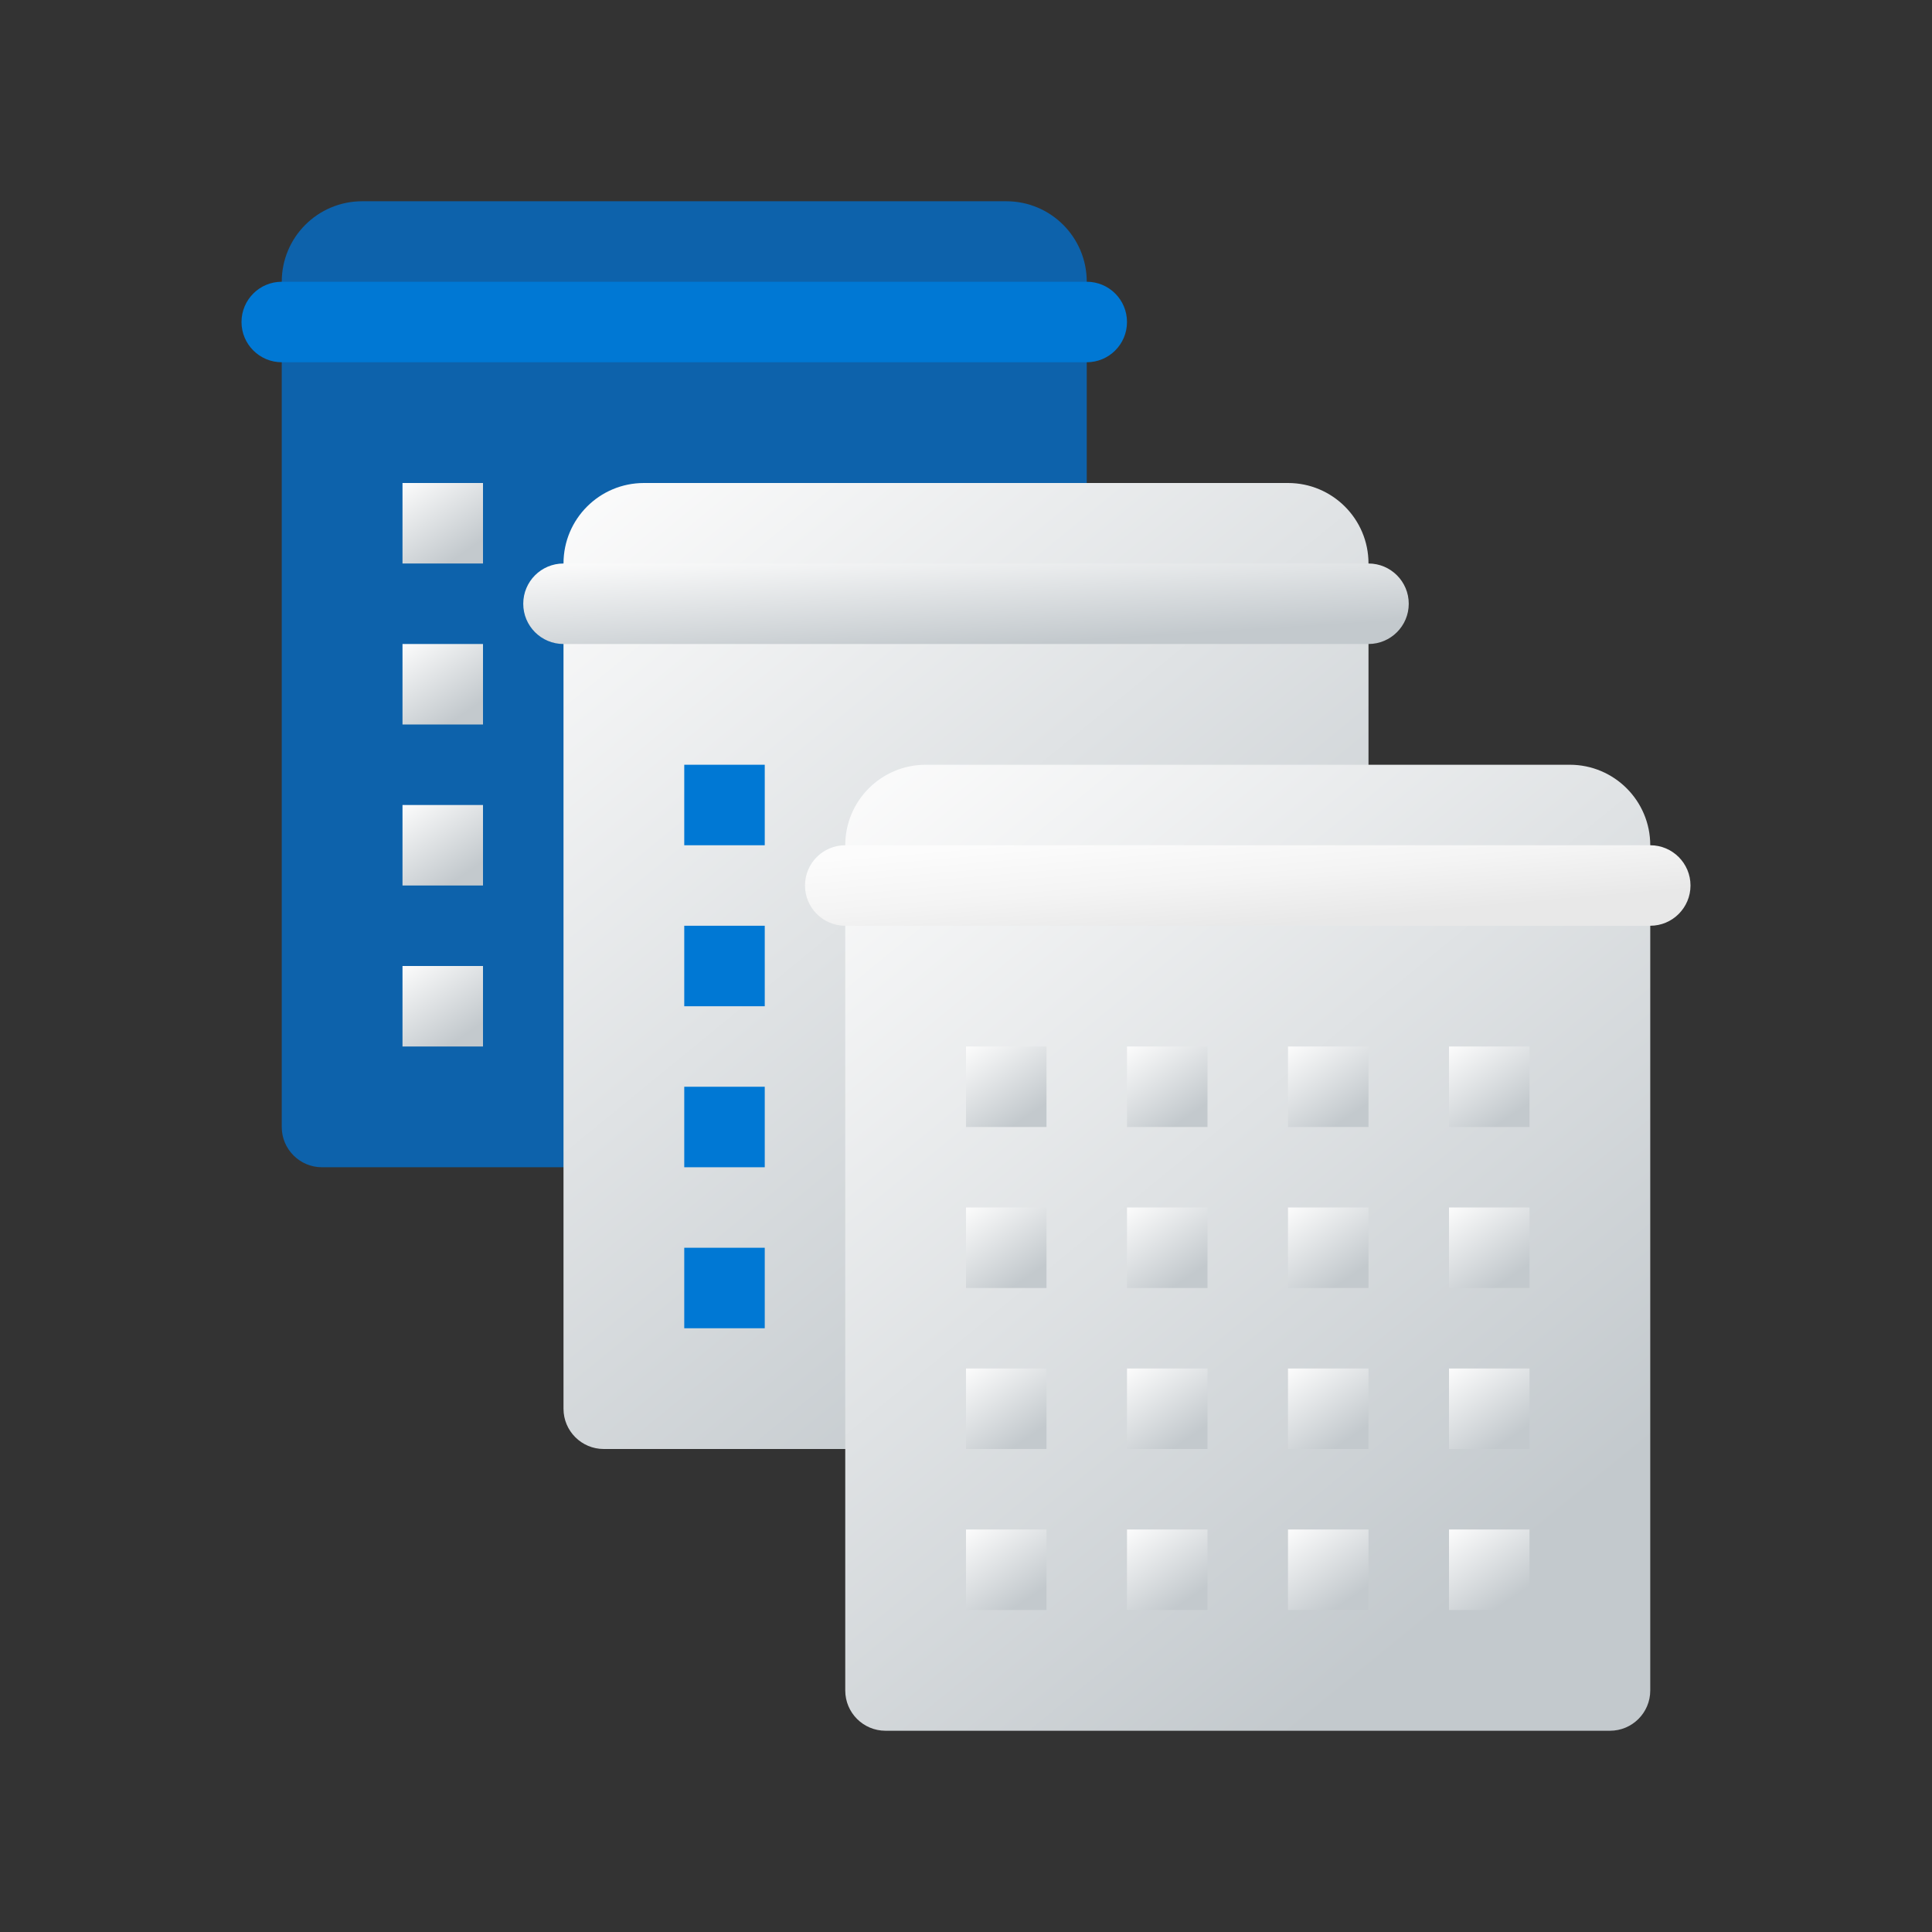 <svg width="24" height="24" viewBox="0 0 24 24" fill="none" xmlns="http://www.w3.org/2000/svg">
<rect x="0" y="0" width="24" height="24" fill="#333333" stroke="none"/>
<g id="group-of-companies">
<path id="Vector" d="M3.5 3.5V14C3.5 14.276 3.724 14.5 4 14.5H13C13.276 14.5 13.5 14.276 13.5 14V3.5C13.5 2.947 13.053 2.5 12.5 2.5H4.5C3.947 2.5 3.5 2.947 3.5 3.5Z" fill="#0D62AB"/>
<path id="Vector_2" d="M6 8H5V9H6V8Z" fill="url(#paint0_linear_206_6743)"/>
<path id="Vector_3" d="M6 6H5V7H6V6Z" fill="url(#paint1_linear_206_6743)"/>
<path id="Vector_4" d="M6 10H5V11H6V10Z" fill="url(#paint2_linear_206_6743)"/>
<path id="Vector_5" d="M6 12H5V13H6V12Z" fill="url(#paint3_linear_206_6743)"/>
<path id="Vector_6" d="M13.5 4.5H3.5C3.224 4.5 3 4.276 3 4C3 3.724 3.224 3.5 3.5 3.5H13.5C13.777 3.5 14 3.724 14 4C14 4.276 13.777 4.5 13.5 4.5Z" fill="#0078D4"/>
<path id="Vector_7" d="M7 7V17.5C7 17.776 7.224 18 7.5 18H16.5C16.776 18 17 17.776 17 17.5V7C17 6.447 16.552 6 16 6H8C7.447 6 7 6.447 7 7Z" fill="url(#paint4_linear_206_6743)"/>
<path id="Vector_8" d="M9.5 11.5H8.5V12.5H9.5V11.5Z" fill="#0078D4"/>
<path id="Vector_9" d="M9.5 9.5H8.5V10.5H9.5V9.5Z" fill="#0078D4"/>
<path id="Vector_10" d="M9.5 13.5H8.5V14.5H9.5V13.5Z" fill="#0078D4"/>
<path id="Vector_11" d="M9.5 15.5H8.5V16.5H9.5V15.5Z" fill="#0078D4"/>
<path id="Vector_12" d="M17 8H7C6.723 8 6.5 7.776 6.5 7.5C6.5 7.224 6.723 7 7 7H17C17.276 7 17.5 7.224 17.5 7.5C17.5 7.776 17.276 8 17 8Z" fill="url(#paint5_linear_206_6743)"/>
<path id="Vector_13" d="M10.5 10.5V21C10.5 21.276 10.724 21.5 11 21.5H20C20.276 21.5 20.5 21.276 20.5 21V10.5C20.5 9.947 20.052 9.5 19.5 9.5H11.5C10.947 9.5 10.5 9.947 10.5 10.5Z" fill="url(#paint6_linear_206_6743)"/>
<g id="Group">
<path id="Vector_14" d="M17 15H16V16H17V15Z" fill="url(#paint7_linear_206_6743)"/>
<path id="Vector_15" d="M15 15H14V16H15V15Z" fill="url(#paint8_linear_206_6743)"/>
<path id="Vector_16" d="M13 15H12V16H13V15Z" fill="url(#paint9_linear_206_6743)"/>
<path id="Vector_17" d="M17 13H16V14H17V13Z" fill="url(#paint10_linear_206_6743)"/>
<path id="Vector_18" d="M15 13H14V14H15V13Z" fill="url(#paint11_linear_206_6743)"/>
<path id="Vector_19" d="M19 15H18V16H19V15Z" fill="url(#paint12_linear_206_6743)"/>
<path id="Vector_20" d="M19 13H18V14H19V13Z" fill="url(#paint13_linear_206_6743)"/>
<path id="Vector_21" d="M13 13H12V14H13V13Z" fill="url(#paint14_linear_206_6743)"/>
<path id="Vector_22" d="M17 17H16V18H17V17Z" fill="url(#paint15_linear_206_6743)"/>
<path id="Vector_23" d="M15 17H14V18H15V17Z" fill="url(#paint16_linear_206_6743)"/>
<path id="Vector_24" d="M13 17H12V18H13V17Z" fill="url(#paint17_linear_206_6743)"/>
<path id="Vector_25" d="M19 17H18V18H19V17Z" fill="url(#paint18_linear_206_6743)"/>
<path id="Vector_26" d="M17 19H16V20H17V19Z" fill="url(#paint19_linear_206_6743)"/>
<path id="Vector_27" d="M15 19H14V20H15V19Z" fill="url(#paint20_linear_206_6743)"/>
<path id="Vector_28" d="M19 19H18V20H19V19Z" fill="url(#paint21_linear_206_6743)"/>
<path id="Vector_29" d="M13 19H12V20H13V19Z" fill="url(#paint22_linear_206_6743)"/>
</g>
<path id="Vector_30" d="M20.5 11.5H10.5C10.223 11.5 10 11.276 10 11C10 10.724 10.223 10.5 10.5 10.5H20.5C20.776 10.5 21 10.724 21 11C21 11.276 20.776 11.5 20.5 11.5Z" fill="url(#paint23_linear_206_6743)"/>
</g>
<defs>
<linearGradient id="paint0_linear_206_6743" x1="5.222" y1="7.851" x2="5.899" y2="8.846" gradientUnits="userSpaceOnUse">
<stop stop-color="#FCFCFC"/>
<stop offset="0.95" stop-color="#C3C9CD"/>
</linearGradient>
<linearGradient id="paint1_linear_206_6743" x1="5.222" y1="5.851" x2="5.899" y2="6.846" gradientUnits="userSpaceOnUse">
<stop stop-color="#FCFCFC"/>
<stop offset="0.95" stop-color="#C3C9CD"/>
</linearGradient>
<linearGradient id="paint2_linear_206_6743" x1="5.222" y1="9.851" x2="5.899" y2="10.846" gradientUnits="userSpaceOnUse">
<stop stop-color="#FCFCFC"/>
<stop offset="0.95" stop-color="#C3C9CD"/>
</linearGradient>
<linearGradient id="paint3_linear_206_6743" x1="5.222" y1="11.851" x2="5.899" y2="12.846" gradientUnits="userSpaceOnUse">
<stop stop-color="#FCFCFC"/>
<stop offset="0.95" stop-color="#C3C9CD"/>
</linearGradient>
<linearGradient id="paint4_linear_206_6743" x1="9.215" y1="4.212" x2="17.782" y2="14.692" gradientUnits="userSpaceOnUse">
<stop stop-color="#FCFCFC"/>
<stop offset="0.95" stop-color="#C3C9CD"/>
</linearGradient>
<linearGradient id="paint5_linear_206_6743" x1="8.937" y1="6.851" x2="9.027" y2="8.302" gradientUnits="userSpaceOnUse">
<stop stop-color="#FCFCFC"/>
<stop offset="0.95" stop-color="#C3C9CD"/>
</linearGradient>
<linearGradient id="paint6_linear_206_6743" x1="12.715" y1="7.712" x2="21.282" y2="18.192" gradientUnits="userSpaceOnUse">
<stop stop-color="#FCFCFC"/>
<stop offset="0.95" stop-color="#C3C9CD"/>
</linearGradient>
<linearGradient id="paint7_linear_206_6743" x1="16.221" y1="14.851" x2="16.899" y2="15.846" gradientUnits="userSpaceOnUse">
<stop stop-color="#FCFCFC"/>
<stop offset="0.95" stop-color="#C3C9CD"/>
</linearGradient>
<linearGradient id="paint8_linear_206_6743" x1="14.222" y1="14.851" x2="14.899" y2="15.846" gradientUnits="userSpaceOnUse">
<stop stop-color="#FCFCFC"/>
<stop offset="0.95" stop-color="#C3C9CD"/>
</linearGradient>
<linearGradient id="paint9_linear_206_6743" x1="12.222" y1="14.851" x2="12.899" y2="15.846" gradientUnits="userSpaceOnUse">
<stop stop-color="#FCFCFC"/>
<stop offset="0.95" stop-color="#C3C9CD"/>
</linearGradient>
<linearGradient id="paint10_linear_206_6743" x1="16.221" y1="12.851" x2="16.899" y2="13.846" gradientUnits="userSpaceOnUse">
<stop stop-color="#FCFCFC"/>
<stop offset="0.95" stop-color="#C3C9CD"/>
</linearGradient>
<linearGradient id="paint11_linear_206_6743" x1="14.222" y1="12.851" x2="14.899" y2="13.846" gradientUnits="userSpaceOnUse">
<stop stop-color="#FCFCFC"/>
<stop offset="0.95" stop-color="#C3C9CD"/>
</linearGradient>
<linearGradient id="paint12_linear_206_6743" x1="18.221" y1="14.851" x2="18.899" y2="15.846" gradientUnits="userSpaceOnUse">
<stop stop-color="#FCFCFC"/>
<stop offset="0.95" stop-color="#C3C9CD"/>
</linearGradient>
<linearGradient id="paint13_linear_206_6743" x1="18.221" y1="12.851" x2="18.899" y2="13.846" gradientUnits="userSpaceOnUse">
<stop stop-color="#FCFCFC"/>
<stop offset="0.95" stop-color="#C3C9CD"/>
</linearGradient>
<linearGradient id="paint14_linear_206_6743" x1="12.222" y1="12.851" x2="12.899" y2="13.846" gradientUnits="userSpaceOnUse">
<stop stop-color="#FCFCFC"/>
<stop offset="0.95" stop-color="#C3C9CD"/>
</linearGradient>
<linearGradient id="paint15_linear_206_6743" x1="16.221" y1="16.851" x2="16.899" y2="17.846" gradientUnits="userSpaceOnUse">
<stop stop-color="#FCFCFC"/>
<stop offset="0.95" stop-color="#C3C9CD"/>
</linearGradient>
<linearGradient id="paint16_linear_206_6743" x1="14.222" y1="16.851" x2="14.899" y2="17.846" gradientUnits="userSpaceOnUse">
<stop stop-color="#FCFCFC"/>
<stop offset="0.95" stop-color="#C3C9CD"/>
</linearGradient>
<linearGradient id="paint17_linear_206_6743" x1="12.222" y1="16.851" x2="12.899" y2="17.846" gradientUnits="userSpaceOnUse">
<stop stop-color="#FCFCFC"/>
<stop offset="0.95" stop-color="#C3C9CD"/>
</linearGradient>
<linearGradient id="paint18_linear_206_6743" x1="18.221" y1="16.851" x2="18.899" y2="17.846" gradientUnits="userSpaceOnUse">
<stop stop-color="#FCFCFC"/>
<stop offset="0.95" stop-color="#C3C9CD"/>
</linearGradient>
<linearGradient id="paint19_linear_206_6743" x1="16.221" y1="18.851" x2="16.899" y2="19.846" gradientUnits="userSpaceOnUse">
<stop stop-color="#FCFCFC"/>
<stop offset="0.95" stop-color="#C3C9CD"/>
</linearGradient>
<linearGradient id="paint20_linear_206_6743" x1="14.222" y1="18.851" x2="14.899" y2="19.846" gradientUnits="userSpaceOnUse">
<stop stop-color="#FCFCFC"/>
<stop offset="0.95" stop-color="#C3C9CD"/>
</linearGradient>
<linearGradient id="paint21_linear_206_6743" x1="18.221" y1="18.851" x2="18.899" y2="19.846" gradientUnits="userSpaceOnUse">
<stop stop-color="#FCFCFC"/>
<stop offset="0.95" stop-color="#C3C9CD"/>
</linearGradient>
<linearGradient id="paint22_linear_206_6743" x1="12.222" y1="18.851" x2="12.899" y2="19.846" gradientUnits="userSpaceOnUse">
<stop stop-color="#FCFCFC"/>
<stop offset="0.95" stop-color="#C3C9CD"/>
</linearGradient>
<linearGradient id="paint23_linear_206_6743" x1="12.854" y1="10.443" x2="12.971" y2="11.81" gradientUnits="userSpaceOnUse">
<stop stop-color="#FCFCFC"/>
<stop offset="0.495" stop-color="#F4F4F4"/>
<stop offset="0.946" stop-color="#E8E8E8"/>
<stop offset="1" stop-color="#E8E8E8"/>
</linearGradient>
</defs>
</svg>
